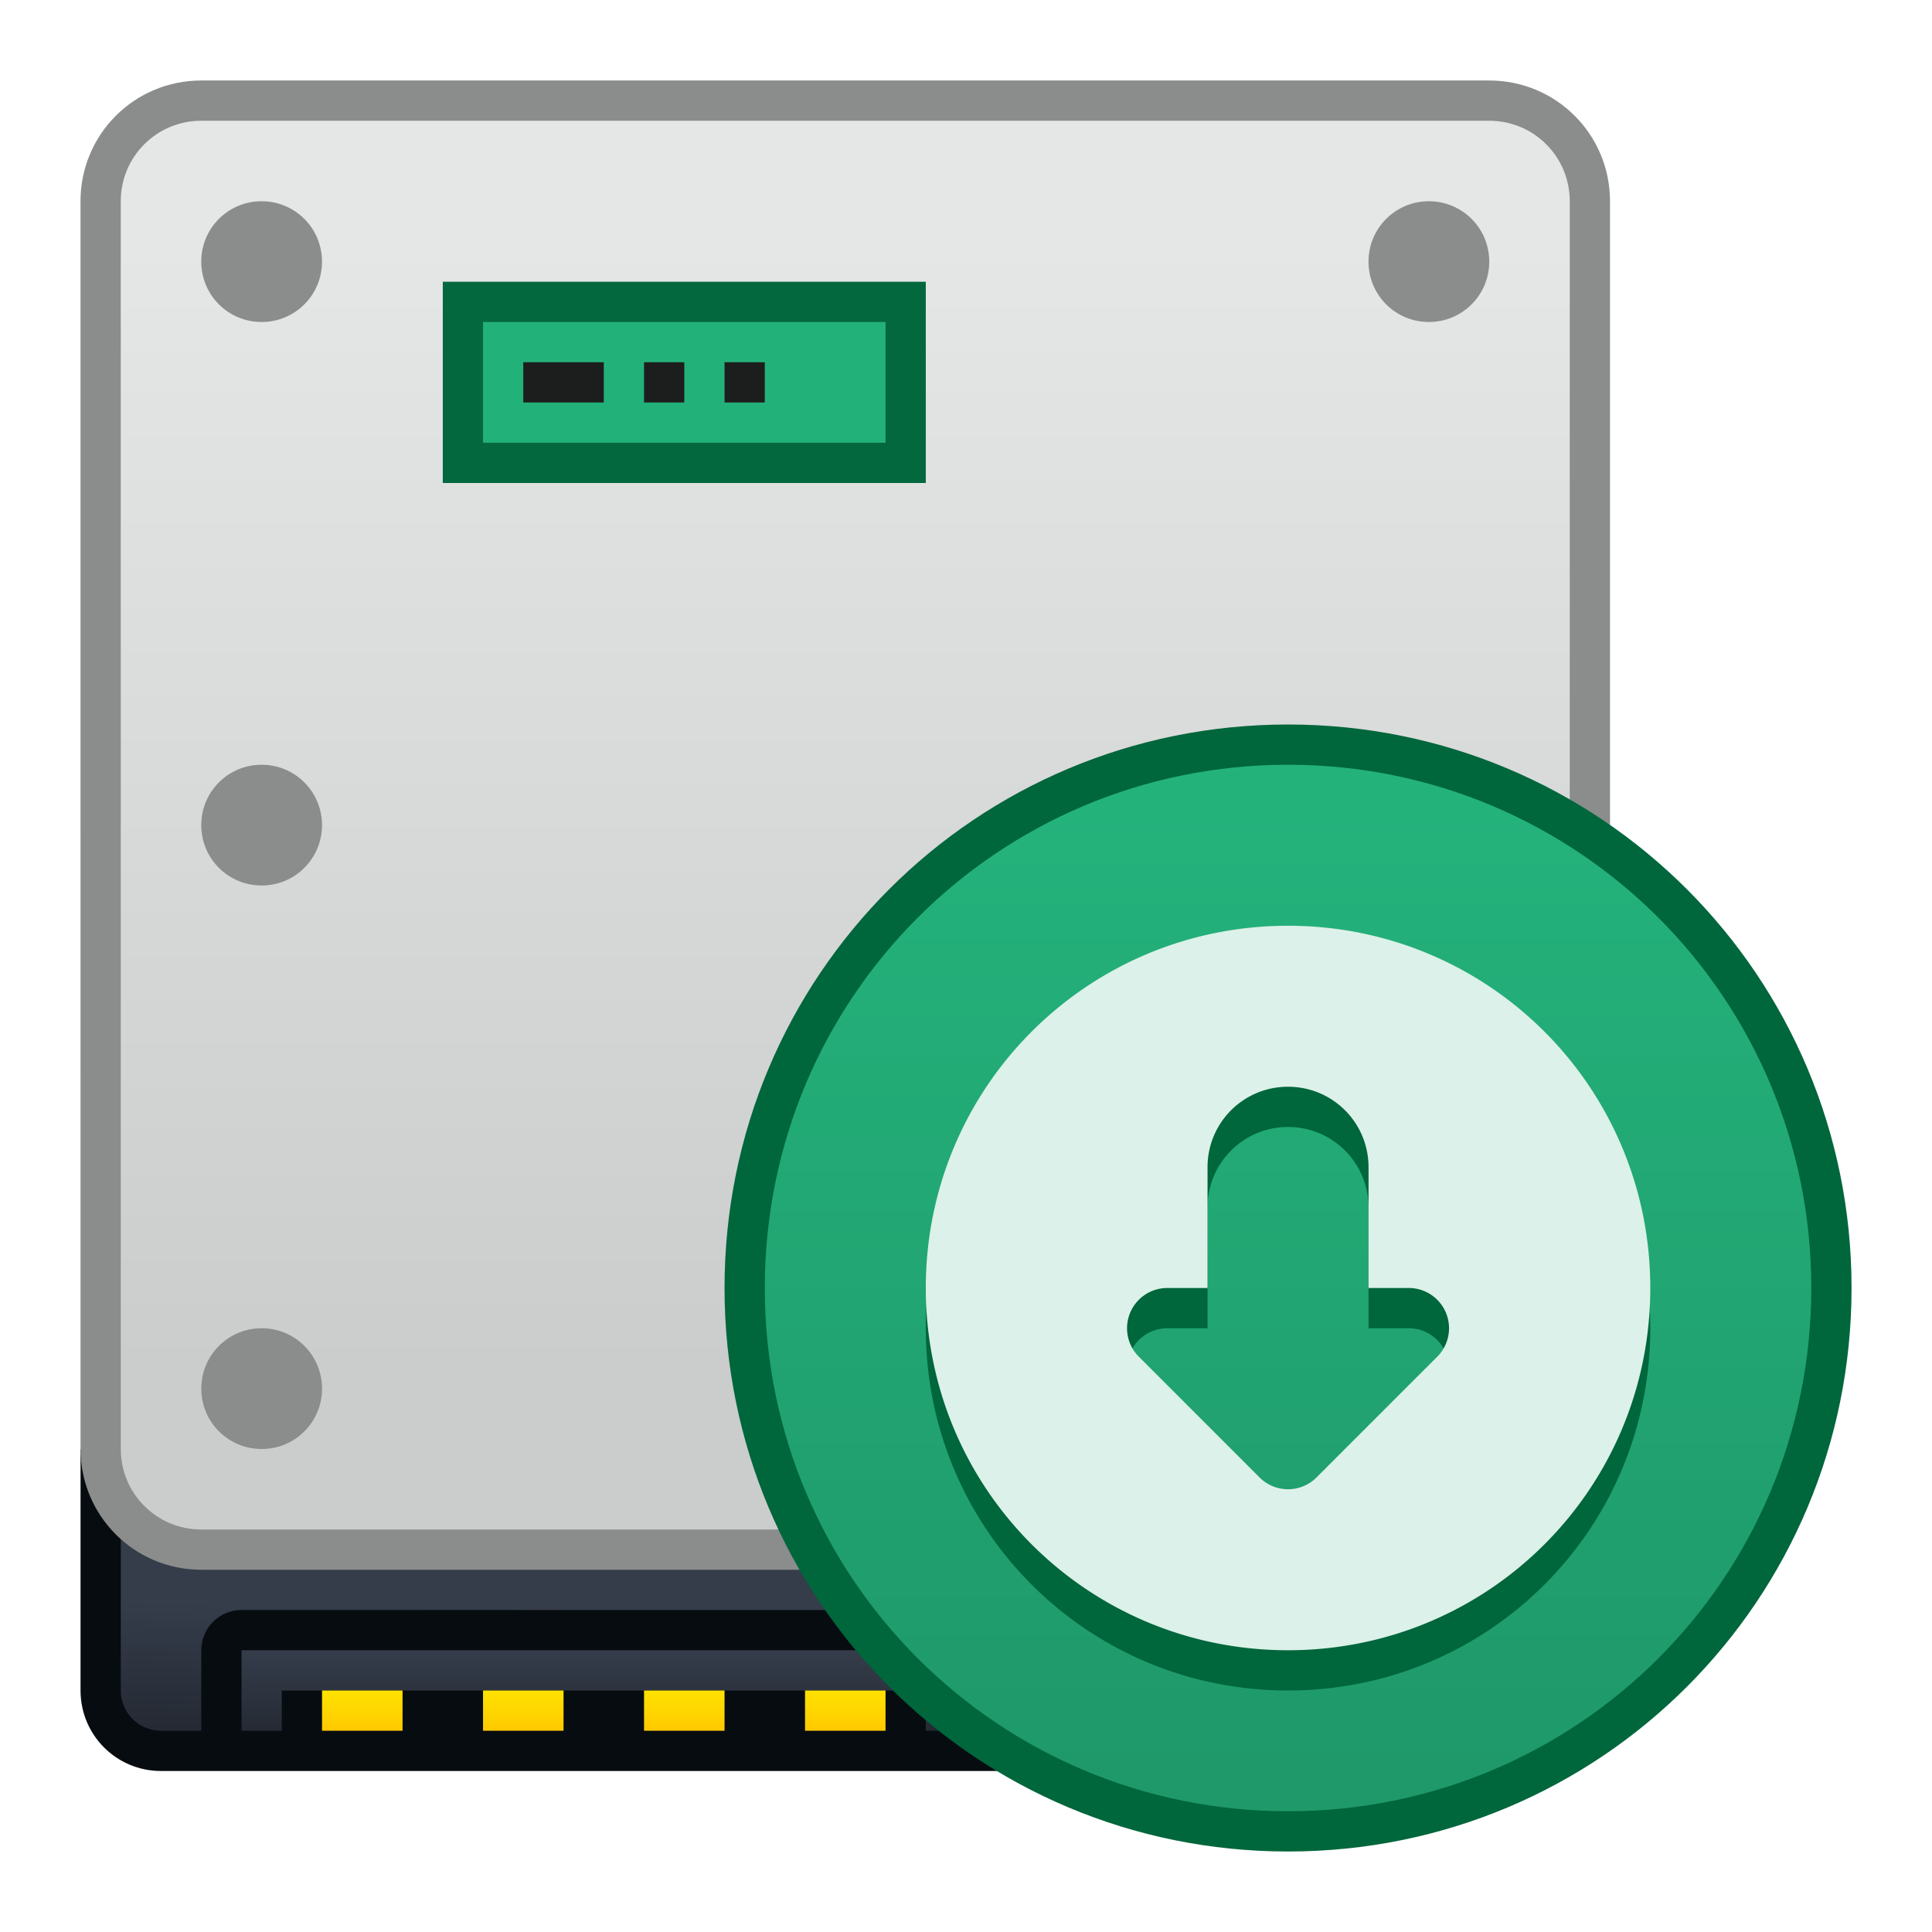 <?xml version="1.0" encoding="UTF-8" standalone="no"?>
<!-- Created with Inkscape (http://www.inkscape.org/) -->

<svg
   xmlns:dc="http://purl.org/dc/elements/1.1/"
   xmlns:cc="http://creativecommons.org/ns#"
   xmlns:rdf="http://www.w3.org/1999/02/22-rdf-syntax-ns#"
   xmlns:svg="http://www.w3.org/2000/svg"
   xmlns="http://www.w3.org/2000/svg"
   xmlns:xlink="http://www.w3.org/1999/xlink"
   xmlns:sodipodi="http://sodipodi.sourceforge.net/DTD/sodipodi-0.dtd"
   xmlns:inkscape="http://www.inkscape.org/namespaces/inkscape"
   width="48"
   height="48"
   viewBox="0 0 48 48"
   version="1.1"
   id="svg8"
   inkscape:version="0.92.2 2405546, 2018-03-11"
   sodipodi:docname="yast-live-install.svg">
  <title
     id="title7895">Antu icon Theme</title>
  <defs
     id="defs2">
    <linearGradient
       gradientUnits="userSpaceOnUse"
       y2="309.65"
       x2="11"
       y1="310.65"
       x1="11"
       id="linearGradient1112-3"
       xlink:href="#linearGradient4627"
       inkscape:collect="always"
       gradientTransform="translate(-54,-9)" />
    <linearGradient
       id="linearGradient4627"
       inkscape:collect="always">
      <stop
         id="stop4623"
         offset="0"
         style="stop-color:#ffc900;stop-opacity:1" />
      <stop
         id="stop4625"
         offset="1"
         style="stop-color:#ffe200;stop-opacity:1" />
    </linearGradient>
    <linearGradient
       gradientUnits="userSpaceOnUse"
       y2="309.65"
       x2="11"
       y1="310.65"
       x1="11"
       id="linearGradient1112-8"
       xlink:href="#linearGradient4627"
       inkscape:collect="always"
       gradientTransform="translate(-58,-9)" />
    <linearGradient
       gradientUnits="userSpaceOnUse"
       y2="309.65"
       x2="11"
       y1="310.65"
       x1="11"
       id="linearGradient1112-1"
       xlink:href="#linearGradient4627"
       inkscape:collect="always"
       gradientTransform="translate(-62,-9)" />
    <linearGradient
       gradientTransform="translate(-66,-9)"
       gradientUnits="userSpaceOnUse"
       y2="309.65"
       x2="11"
       y1="310.65"
       x1="11"
       id="linearGradient1112"
       xlink:href="#linearGradient4627"
       inkscape:collect="always" />
    <linearGradient
       gradientTransform="translate(-66,257.65)"
       gradientUnits="userSpaceOnUse"
       y2="42"
       x2="17"
       y1="44"
       x1="17"
       id="linearGradient1253"
       xlink:href="#linearGradient4506"
       inkscape:collect="always" />
    <linearGradient
       inkscape:collect="always"
       id="linearGradient4506">
      <stop
         style="stop-color:#252a34;stop-opacity:1"
         offset="0"
         id="stop4502" />
      <stop
         style="stop-color:#353d4b;stop-opacity:1"
         offset="1"
         id="stop4504" />
    </linearGradient>
    <linearGradient
       gradientTransform="translate(-64,259.65)"
       y2="38.846"
       x2="9.045"
       y1="42"
       x1="9"
       gradientUnits="userSpaceOnUse"
       id="linearGradient1319-0"
       xlink:href="#linearGradient4506"
       inkscape:collect="always" />
    <linearGradient
       inkscape:collect="always"
       xlink:href="#linearGradient825"
       id="linearGradient1043"
       x1="32"
       y1="310.65"
       x2="32"
       y2="286.65"
       gradientUnits="userSpaceOnUse"
       gradientTransform="translate(-64,-8)" />
    <linearGradient
       id="linearGradient825"
       inkscape:collect="always">
      <stop
         id="stop821"
         offset="0"
         style="stop-color:#1f996a;stop-opacity:1" />
      <stop
         id="stop823"
         offset="1"
         style="stop-color:#24b27b;stop-opacity:1" />
    </linearGradient>
    <linearGradient
       inkscape:collect="always"
       xlink:href="#linearGradient1378"
       id="linearGradient1056"
       gradientUnits="userSpaceOnUse"
       gradientTransform="translate(-64,-8)"
       x1="17"
       y1="300.65"
       x2="17"
       y2="272.65" />
    <linearGradient
       inkscape:collect="always"
       id="linearGradient1378">
      <stop
         style="stop-color:#cbcccc;stop-opacity:1"
         offset="0"
         id="stop1374" />
      <stop
         style="stop-color:#e5e6e6;stop-opacity:1"
         offset="1"
         id="stop1376" />
    </linearGradient>
  </defs>
  <sodipodi:namedview
     id="base"
     pagecolor="#ffffff"
     bordercolor="#666666"
     borderopacity="1.0"
     inkscape:pageopacity="0.0"
     inkscape:pageshadow="2"
     inkscape:zoom="11.313709"
     inkscape:cx="16.924364"
     inkscape:cy="22.373529"
     inkscape:document-units="px"
     inkscape:current-layer="g1684"
     showgrid="true"
     units="px"
     inkscape:window-width="1360"
     inkscape:window-height="711"
     inkscape:window-x="0"
     inkscape:window-y="28"
     inkscape:window-maximized="1"
     objecttolerance="10"
     gridtolerance="10"
     guidetolerance="10"
     inkscape:snap-bbox="true"
     inkscape:bbox-paths="true"
     inkscape:bbox-nodes="true"
     inkscape:snap-bbox-edge-midpoints="true"
     inkscape:snap-bbox-midpoints="true"
     inkscape:object-paths="true"
     inkscape:snap-intersection-paths="true">
    <inkscape:grid
       type="xygrid"
       id="grid7897"
       empspacing="4" />
  </sodipodi:namedview>
  <g
     inkscape:label="Capa 1"
     inkscape:groupmode="layer"
     id="layer1"
     transform="translate(0,-266.65)">
    <g
       id="g1684"
       transform="translate(64.001,8)">
      <path
         sodipodi:nodetypes="cccsssscccccc"
         inkscape:connector-curvature="0"
         id="rect979-6-1"
         d="m -62,294.65 v 2 1 3 c 0,1.108 0.892,2 2,2 h 34 c 1.108,0 2,-0.892 2,-2 v -3 -1 -2 h -2 -34 z"
         style="opacity:1;fill:#03080d;fill-opacity:0.98;stroke:none;stroke-width:2;stroke-linecap:round;stroke-linejoin:round;stroke-miterlimit:4;stroke-dasharray:none;stroke-opacity:1" />
      <path
         id="rect981-0-8"
         d="m -61,294.65 v 1 3 2 c 0,0.554 0.446,1 1,1 h 1 v -2 c 0,-0.277 0.112,-0.526 0.293,-0.707 0.181,-0.181 0.43,-0.293 0.707,-0.293 h 26 c 0.277,0 0.526,0.112 0.707,0.293 0.181,0.181 0.293,0.43 0.293,0.707 v 2 h 5 c 0.554,0 1,-0.446 1,-1 v -2 -3 -1 h -1 -34 z"
         style="opacity:1;fill:url(#linearGradient1319-0);fill-opacity:1;stroke:none;stroke-width:2;stroke-linecap:round;stroke-linejoin:round;stroke-miterlimit:4;stroke-dasharray:none;stroke-opacity:1"
         inkscape:connector-curvature="0" />
      <path
         sodipodi:nodetypes="sssssssss"
         inkscape:connector-curvature="0"
         id="rect975-6-7"
         d="m -59.001,260.65 h 32 c 1.662,0 3,1.338 3,3 l 7.49e-4,31 c 4e-5,1.662 -1.338,3 -3,3 h -32 c -1.662,0 -3,-1.338 -3,-3 l -7.49e-4,-31 c -4e-5,-1.662 1.338,-3 3,-3 z"
         style="opacity:1;fill:#8b8c8c;fill-opacity:1;stroke:none;stroke-width:2;stroke-linecap:round;stroke-linejoin:round;stroke-miterlimit:4;stroke-dasharray:none;stroke-opacity:1" />
      <path
         sodipodi:nodetypes="sssssssss"
         inkscape:connector-curvature="0"
         id="rect977-2-9"
         d="m -59.001,261.65 c -1.108,0 -2,0.892 -2,2 l 7.49e-4,31 c 2.7e-5,1.108 0.892,2 2,2 h 32 c 1.108,0 2,-0.892 2,-2 l -7.49e-4,-31 c -2.7e-5,-1.108 -0.892,-2 -2,-2 z"
         style="opacity:1;fill:url(#linearGradient1056);fill-opacity:1;stroke:none;stroke-width:2;stroke-linecap:round;stroke-linejoin:round;stroke-miterlimit:4;stroke-dasharray:none;stroke-opacity:1" />
      <path
         inkscape:connector-curvature="0"
         id="rect1029"
         d="m -58,299.65 v 2 h 1 v -1 h 1 15 v 1 h 1 v -1 -1 h -1 -15 -1 z"
         style="opacity:1;fill:url(#linearGradient1253);fill-opacity:1;stroke:none;stroke-width:2;stroke-linecap:round;stroke-linejoin:round;stroke-miterlimit:4;stroke-dasharray:none;stroke-opacity:1" />
      <path
         id="rect1045"
         d="m -56,300.65 h 2 v 1 h -2 z"
         style="opacity:1;fill:url(#linearGradient1112);fill-opacity:1;stroke:none;stroke-width:2;stroke-linecap:round;stroke-linejoin:round;stroke-miterlimit:4;stroke-dasharray:none;stroke-opacity:1"
         inkscape:connector-curvature="0" />
      <path
         id="rect1045-7"
         d="m -52,300.65 h 2 v 1 h -2 z"
         style="opacity:1;fill:url(#linearGradient1112-1);fill-opacity:1;stroke:none;stroke-width:2;stroke-linecap:round;stroke-linejoin:round;stroke-miterlimit:4;stroke-dasharray:none;stroke-opacity:1"
         inkscape:connector-curvature="0" />
      <path
         id="rect1045-0"
         d="m -48,300.65 h 2 v 1 h -2 z"
         style="opacity:1;fill:url(#linearGradient1112-8);fill-opacity:1;stroke:none;stroke-width:2;stroke-linecap:round;stroke-linejoin:round;stroke-miterlimit:4;stroke-dasharray:none;stroke-opacity:1"
         inkscape:connector-curvature="0" />
      <path
         id="rect1045-06"
         d="m -44,300.65 h 2 v 1 h -2 z"
         style="opacity:1;fill:url(#linearGradient1112-3);fill-opacity:1;stroke:none;stroke-width:2;stroke-linecap:round;stroke-linejoin:round;stroke-miterlimit:4;stroke-dasharray:none;stroke-opacity:1"
         inkscape:connector-curvature="0" />
      <path
         id="rect1082-2"
         d="m -53,265.65 h 12 v 5 h -12 z"
         style="opacity:0.98;fill:#00663c;fill-opacity:1;stroke:none;stroke-width:2;stroke-linecap:round;stroke-linejoin:round;stroke-miterlimit:4;stroke-dasharray:none;stroke-dashoffset:0;stroke-opacity:1"
         inkscape:connector-curvature="0" />
      <path
         id="rect1084-7"
         d="m -52,266.65 h 10 v 3 h -10 z"
         style="opacity:0.98;fill:#24b27b;fill-opacity:1;stroke:none;stroke-width:2;stroke-linecap:round;stroke-linejoin:round;stroke-miterlimit:4;stroke-dasharray:none;stroke-dashoffset:0;stroke-opacity:1"
         inkscape:connector-curvature="0" />
      <path
         id="rect1098-0"
         d="m -51,267.65 h 2 v 1 h -2 z"
         style="opacity:0.98;fill:#1c1c1c;fill-opacity:1;stroke:none;stroke-width:2;stroke-linecap:round;stroke-linejoin:round;stroke-miterlimit:4;stroke-dasharray:none;stroke-dashoffset:0;stroke-opacity:1"
         inkscape:connector-curvature="0" />
      <path
         id="rect1100-9"
         d="m -48,267.65 h 1 v 1 h -1 z"
         style="opacity:0.98;fill:#1c1c1c;fill-opacity:1;stroke:none;stroke-width:2;stroke-linecap:round;stroke-linejoin:round;stroke-miterlimit:4;stroke-dasharray:none;stroke-dashoffset:0;stroke-opacity:1"
         inkscape:connector-curvature="0" />
      <path
         id="rect1102-3"
         d="m -46,267.65 h 1 v 1 h -1 z"
         style="opacity:0.98;fill:#1c1c1c;fill-opacity:1;stroke:none;stroke-width:2;stroke-linecap:round;stroke-linejoin:round;stroke-miterlimit:4;stroke-dasharray:none;stroke-dashoffset:0;stroke-opacity:1"
         inkscape:connector-curvature="0" />
      <path
         style="opacity:1;fill:#8b8c8c;fill-opacity:1;stroke:none;stroke-width:2;stroke-linecap:round;stroke-linejoin:round;stroke-miterlimit:4;stroke-dasharray:none;stroke-opacity:1"
         d="m -57.501,263.65 c 0.831,0 1.5,0.669 1.5,1.5 0,0.831 -0.669,1.5 -1.5,1.5 -0.831,0 -1.5,-0.669 -1.5,-1.5 0,-0.831 0.669,-1.5 1.5,-1.5 z"
         id="path950"
         inkscape:connector-curvature="0" />
      <path
         style="opacity:1;fill:#8b8c8c;fill-opacity:1;stroke:none;stroke-width:2;stroke-linecap:round;stroke-linejoin:round;stroke-miterlimit:4;stroke-dasharray:none;stroke-opacity:1"
         d="m -28.501,263.65 c 0.831,0 1.5,0.669 1.5,1.5 0,0.831 -0.669,1.5 -1.5,1.5 -0.831,0 -1.5,-0.669 -1.5,-1.5 0,-0.831 0.669,-1.5 1.5,-1.5 z"
         id="path948"
         inkscape:connector-curvature="0" />
      <path
         style="opacity:1;fill:#8b8c8c;fill-opacity:1;stroke:none;stroke-width:2;stroke-linecap:round;stroke-linejoin:round;stroke-miterlimit:4;stroke-dasharray:none;stroke-opacity:1"
         d="m -57.5,291.65 c 0.831,0 1.5,0.669 1.5,1.5 0,0.831 -0.669,1.5 -1.5,1.5 -0.831,0 -1.5,-0.669 -1.5,-1.5 0,-0.831 0.669,-1.5 1.5,-1.5 z"
         id="path942"
         inkscape:connector-curvature="0" />
      <path
         style="opacity:1;fill:#00663c;fill-opacity:1;stroke:none;stroke-width:2;stroke-linecap:round;stroke-linejoin:round;stroke-miterlimit:4;stroke-dasharray:none;stroke-opacity:1"
         d="m -32,276.65 c 7.756,0 14,6.244 14,14 v 4e-5 c 0,7.756 -6.244,14 -14,14 -7.756,0 -14,-6.244 -14,-14 v -4e-5 c 0,-7.756 6.244,-14 14,-14 z"
         id="rect992"
         inkscape:connector-curvature="0" />
      <path
         style="opacity:1;fill:url(#linearGradient1043);fill-opacity:1;stroke:none;stroke-width:1.857;stroke-linecap:round;stroke-linejoin:round;stroke-miterlimit:4;stroke-dasharray:none;stroke-opacity:1"
         d="m -32,277.65 c 7.202,0 13,5.798 13,13 v 4e-5 c 0,7.202 -5.798,13 -13,13 -7.202,0 -13,-5.798 -13,-13 v -4e-5 c 0,-7.202 5.798,-13 13,-13 z"
         id="rect992-2"
         inkscape:connector-curvature="0" />
      <path
         id="path7212-4-6-3-2"
         d="m -32,282.65 c -4.986,0 -9,4.014 -9,9 0,4.986 4.014,9 9,9 4.986,0 9,-4.014 9,-9 0,-4.986 -4.014,-9 -9,-9 z m 0,4 c 1.108,0 2,0.892 2,2 v 3 h 1 a 1,1 0 0 1 0.707,1.707 l -3,3 a 1,1 0 0 1 -1.414,0 l -3,-3 A 1,1 0 0 1 -35,291.65 h 1 v -3 c 0,-1.108 0.892,-2 2,-2 z"
         style="opacity:1;fill:#00663c;fill-opacity:1;stroke:none;stroke-width:1;stroke-opacity:1"
         inkscape:connector-curvature="0" />
      <path
         id="path7212-4-6-3"
         d="m -32,281.65 c -4.986,0 -9,4.014 -9,9 0,4.986 4.014,9 9,9 4.986,0 9,-4.014 9,-9 0,-4.986 -4.014,-9 -9,-9 z m 0,4 c 1.108,0 2,0.892 2,2 v 3 h 1 a 1,1 0 0 1 0.707,1.707 l -3,3 a 1,1 0 0 1 -1.414,0 l -3,-3 A 1,1 0 0 1 -35,290.65 h 1 v -3 c 0,-1.108 0.892,-2 2,-2 z"
         style="opacity:1;fill:#dcf1e9;fill-opacity:1;stroke:none;stroke-width:1;stroke-opacity:1"
         inkscape:connector-curvature="0" />
      <path
         style="opacity:1;fill:#8b8c8c;fill-opacity:1;stroke:none;stroke-width:2;stroke-linecap:round;stroke-linejoin:round;stroke-miterlimit:4;stroke-dasharray:none;stroke-opacity:1"
         d="m -57.501,277.65 c 0.831,0 1.5,0.669 1.5,1.5 0,0.831 -0.669,1.5 -1.5,1.5 -0.831,0 -1.5,-0.669 -1.5,-1.5 0,-0.831 0.669,-1.5 1.5,-1.5 z"
         id="path950-3"
         inkscape:connector-curvature="0" />
    </g>
  </g>
</svg>
